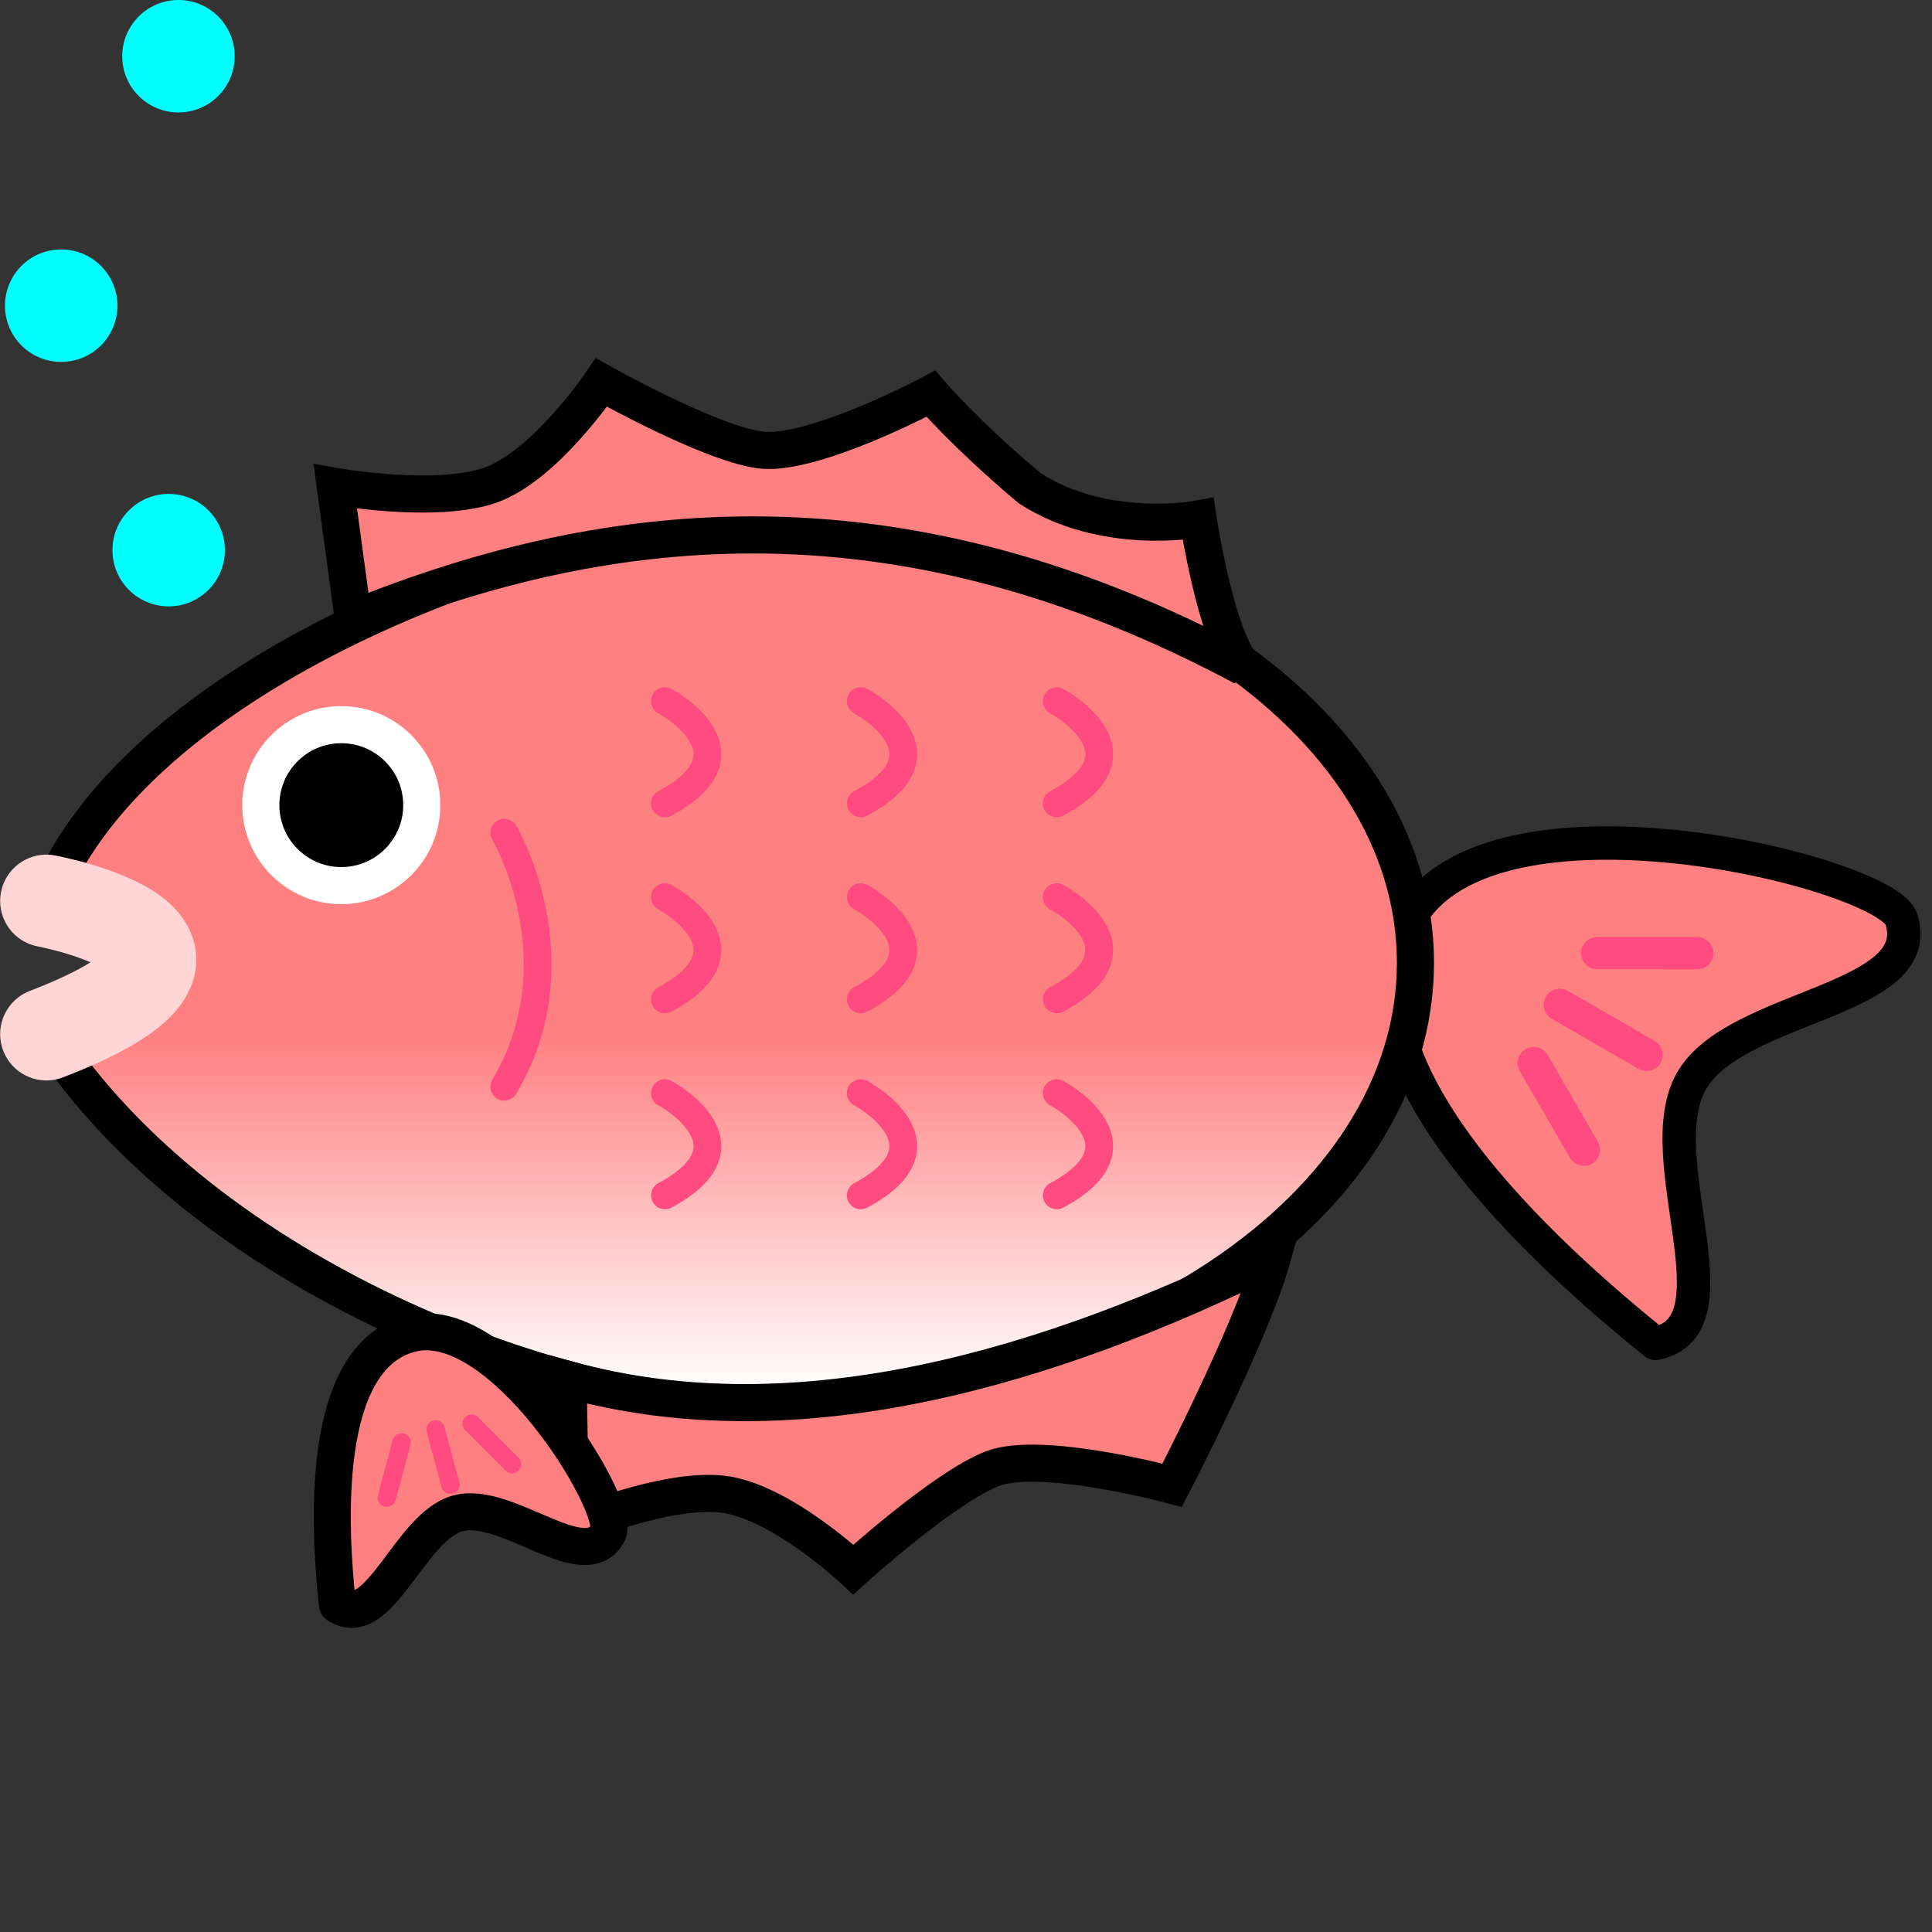 <?xml version="1.0" encoding="UTF-8" standalone="no"?>
<svg
   xmlns:dc="http://purl.org/dc/elements/1.1/"
   xmlns:cc="http://creativecommons.org/ns#"
   xmlns:rdf="http://www.w3.org/1999/02/22-rdf-syntax-ns#"
   xmlns:svg="http://www.w3.org/2000/svg"
   xmlns="http://www.w3.org/2000/svg"
   xmlns:xlink="http://www.w3.org/1999/xlink"
   xmlns:sodipodi="http://sodipodi.sourceforge.net/DTD/sodipodi-0.dtd"
   xmlns:inkscape="http://www.inkscape.org/namespaces/inkscape"
   width="50"
   height="50"
   viewBox="0 0 13.229 13.229"
   version="1.1"
   id="svg8"
   inkscape:version="1.0.1 (c497b03c, 2020-09-10)"
   sodipodi:docname="swim04.svg">
  <rect x="0" y="0" width="13.229" height="13.229" fill="#333333" stroke="none"/>
  <defs
     id="defs2">
    <linearGradient
       inkscape:collect="always"
       id="linearGradient1542">
      <stop
         style="stop-color:#ff8080;stop-opacity:1;"
         offset="0"
         id="stop1538" />
      <stop
         style="stop-color:#ffffff;stop-opacity:1"
         offset="1"
         id="stop1540" />
    </linearGradient>
    <linearGradient
       inkscape:collect="always"
       xlink:href="#linearGradient1542"
       id="linearGradient1544"
       x1="5.877"
       y1="6.922"
       x2="5.877"
       y2="8.831"
       gradientUnits="userSpaceOnUse"
       gradientTransform="matrix(1.268,0,0,1.268,-1.886,0.132)" />
  </defs>
  <sodipodi:namedview
     id="base"
     pagecolor="#ffffff"
     bordercolor="#666666"
     borderopacity="1.0"
     inkscape:pageopacity="0.0"
     inkscape:pageshadow="2"
     inkscape:zoom="7.901719"
     inkscape:cx="38.078938"
     inkscape:cy="23.804943"
     inkscape:document-units="mm"
     inkscape:current-layer="layer1"
     inkscape:document-rotation="0"
     showgrid="false"
     units="px"
     inkscape:window-width="1440"
     inkscape:window-height="697"
     inkscape:window-x="0"
     inkscape:window-y="25"
     inkscape:window-maximized="0"
     fit-margin-top="0"
     fit-margin-left="0"
     fit-margin-right="0"
     fit-margin-bottom="0" />
  <g
     inkscape:label="レイヤー 1"
     inkscape:groupmode="layer"
     id="layer1"
     transform="translate(-0.067,-1.808)">
    <g
       id="g1479"
       transform="matrix(0.991,0.572,-0.572,0.991,4.243,-3.721)"
       inkscape:transform-center-x="-1.5974897"
       inkscape:transform-center-y="1.2005595">
      <path
         id="path1464"
         style="fill:#ff8080;fill-rule:evenodd;stroke:#000000;stroke-width:0.2;stroke-linecap:round;stroke-linejoin:round;stroke-miterlimit:4;stroke-dasharray:none;stroke-opacity:1"
         inkscape:transform-center-x="0.42424362"
         d="m 9.308,6.55 c 10e-8,-0.98 2.288,-1.65 2.545,-1.47 0.399,0.348 -0.598,0.941 -0.598,1.47 0,0.529 0.997,1.122 0.598,1.47 C 11.036,7.894 9.308,7.53 9.308,6.55 Z"
         sodipodi:nodetypes="acaca" />
      <path
         style="fill:none;stroke:#ff4b80;stroke-width:0.193;stroke-linecap:round;stroke-linejoin:miter;stroke-miterlimit:4;stroke-dasharray:none;stroke-opacity:1"
         d="M 10.944,6.551 H 10.345"
         id="path1467" />
      <path
         style="fill:none;stroke:#ff4b80;stroke-width:0.193;stroke-linecap:round;stroke-linejoin:miter;stroke-miterlimit:4;stroke-dasharray:none;stroke-opacity:1"
         d="m 10.903,5.872 -0.519,0.299"
         id="path1469" />
      <path
         style="fill:none;stroke:#ff4b80;stroke-width:0.193;stroke-linecap:round;stroke-linejoin:miter;stroke-miterlimit:4;stroke-dasharray:none;stroke-opacity:1"
         d="m 10.903,7.23 -0.519,-0.299"
         id="path1471" />
    </g>
    <path
       id="path1473"
       style="fill:url(#linearGradient1544);fill-opacity:1;fill-rule:evenodd;stroke:#000000;stroke-width:0.254;stroke-linecap:round;stroke-linejoin:round;stroke-miterlimit:4;stroke-dasharray:none;stroke-opacity:1"
       d="m 9.759,8.4 c 0,1.681 -2.048,3.044 -4.575,3.044 -1.263,0 -3.697,-0.87 -4.799,-2.555 0,0 0,0 0.756,-0.456 C 0.385,7.977 0.385,7.977 0.385,7.977 1.036,6.34 3.921,5.356 5.184,5.356 c 2.527,0 4.575,1.363 4.575,3.044 z"
       sodipodi:nodetypes="ssscsss" />
    <path
       style="fill:none;stroke:#ffd5d5;stroke-width:0.634;stroke-linecap:round;stroke-linejoin:miter;stroke-miterlimit:4;stroke-dasharray:none;stroke-opacity:1"
       d="m 0.385,7.977 c 0,0 1.596,0.297 0,0.912"
       id="path1482"
       sodipodi:nodetypes="cc" />
    <circle
       style="fill:#000000;fill-opacity:1;fill-rule:evenodd;stroke:#ffffff;stroke-width:0.254;stroke-linecap:round;stroke-linejoin:round;stroke-miterlimit:4;stroke-dasharray:none;stroke-opacity:1"
       id="path1484"
       cx="2.404"
       cy="7.321"
       r="0.551" />
    <path
       style="fill:none;stroke:#ff4b80;stroke-width:0.19;stroke-linecap:round;stroke-linejoin:miter;stroke-miterlimit:4;stroke-dasharray:none;stroke-opacity:1"
       d="m 4.62,6.609 c 0,0 0.654,0.35 0,0.7"
       id="path1486" />
    <path
       style="fill:none;stroke:#ff4b80;stroke-width:0.19;stroke-linecap:round;stroke-linejoin:miter;stroke-miterlimit:4;stroke-dasharray:none;stroke-opacity:1"
       d="m 3.52,7.51 c 0,0 0.514,0.87 0,1.739"
       id="path1488" />
    <path
       style="fill:none;stroke:#ff4b80;stroke-width:0.19;stroke-linecap:round;stroke-linejoin:miter;stroke-miterlimit:4;stroke-dasharray:none;stroke-opacity:1"
       d="m 4.62,7.951 c 0,0 0.654,0.35 0,0.7"
       id="path1490" />
    <path
       style="fill:none;stroke:#ff4b80;stroke-width:0.19;stroke-linecap:round;stroke-linejoin:miter;stroke-miterlimit:4;stroke-dasharray:none;stroke-opacity:1"
       d="m 4.62,9.293 c 0,0 0.654,0.35 0,0.7"
       id="path1492" />
    <path
       style="fill:none;stroke:#ff4b80;stroke-width:0.19;stroke-linecap:round;stroke-linejoin:miter;stroke-miterlimit:4;stroke-dasharray:none;stroke-opacity:1"
       d="m 5.961,6.609 c 0,0 0.654,0.35 0,0.7"
       id="path1494" />
    <path
       style="fill:none;stroke:#ff4b80;stroke-width:0.19;stroke-linecap:round;stroke-linejoin:miter;stroke-miterlimit:4;stroke-dasharray:none;stroke-opacity:1"
       d="m 5.961,7.951 c 0,0 0.654,0.35 0,0.7"
       id="path1496" />
    <path
       style="fill:none;stroke:#ff4b80;stroke-width:0.19;stroke-linecap:round;stroke-linejoin:miter;stroke-miterlimit:4;stroke-dasharray:none;stroke-opacity:1"
       d="m 5.961,9.293 c 0,0 0.654,0.35 0,0.7"
       id="path1498" />
    <path
       style="fill:none;stroke:#ff4b80;stroke-width:0.19;stroke-linecap:round;stroke-linejoin:miter;stroke-miterlimit:4;stroke-dasharray:none;stroke-opacity:1"
       d="m 7.303,6.609 c 0,0 0.654,0.35 0,0.7"
       id="path1500" />
    <path
       style="fill:none;stroke:#ff4b80;stroke-width:0.19;stroke-linecap:round;stroke-linejoin:miter;stroke-miterlimit:4;stroke-dasharray:none;stroke-opacity:1"
       d="m 7.303,7.951 c 0,0 0.654,0.35 0,0.7"
       id="path1502" />
    <path
       style="fill:none;stroke:#ff4b80;stroke-width:0.19;stroke-linecap:round;stroke-linejoin:miter;stroke-miterlimit:4;stroke-dasharray:none;stroke-opacity:1"
       d="m 7.303,9.293 c 0,0 0.654,0.35 0,0.7"
       id="path1504" />
    <path
       style="fill:#ff8080;fill-opacity:1;stroke:#000000;stroke-width:0.254;stroke-linecap:butt;stroke-linejoin:miter;stroke-miterlimit:4;stroke-dasharray:none;stroke-opacity:1"
       d="M 2.486,6.045 2.363,5.139 c 0,0 0.679,0.121 1.056,-0.007 0.377,-0.128 0.766,-0.705 0.766,-0.705 0,0 0.726,0.409 1.08,0.461 0.354,0.053 1.176,-0.384 1.176,-0.384 0,0 0.229,0.27 0.675,0.646 0.513,0.333 1.155,0.212 1.155,0.212 0,0 0.12,0.801 0.31,1.014 C 6.253,5.131 4.272,5.32 2.486,6.045 Z"
       id="path1524"
       sodipodi:nodetypes="ccscsccccc" />
    <path
       style="fill:#ff8080;fill-opacity:1;stroke:#000000;stroke-width:0.254;stroke-linecap:butt;stroke-linejoin:miter;stroke-miterlimit:4;stroke-dasharray:none;stroke-opacity:1"
       d="m 3.957,11.255 0.018,1.011 c 0,0 0.636,-0.269 1.032,-0.228 0.396,0.041 0.903,0.517 0.903,0.517 0,0 0.617,-0.56 0.951,-0.69 0.334,-0.13 1.232,0.113 1.232,0.113 0,0 0.543,-1.046 0.687,-1.562 -1.501,0.741 -3.237,1.276 -4.823,0.838 z"
       id="path1536"
       sodipodi:nodetypes="ccscsccc" />
    <circle
       style="fill:#00ffff;fill-opacity:1;fill-rule:evenodd;stroke:none;stroke-width:0.2;stroke-linecap:round;stroke-linejoin:round;stroke-miterlimit:4;stroke-dasharray:none;stroke-opacity:1"
       id="path1546"
       cx="1.222"
       cy="5.575"
       r="0.385" />
    <circle
       style="fill:#00ffff;fill-opacity:1;fill-rule:evenodd;stroke:none;stroke-width:0.2;stroke-linecap:round;stroke-linejoin:round;stroke-miterlimit:4;stroke-dasharray:none;stroke-opacity:1"
       id="circle1548"
       cx="0.486"
       cy="3.901"
       r="0.385" />
    <circle
       style="fill:#00ffff;fill-opacity:1;fill-rule:evenodd;stroke:none;stroke-width:0.2;stroke-linecap:round;stroke-linejoin:round;stroke-miterlimit:4;stroke-dasharray:none;stroke-opacity:1"
       id="circle1550"
       cx="1.289"
       cy="2.193"
       r="0.385" />
    <g
       id="g1534"
       transform="matrix(0.169,0.631,-0.631,0.169,5.435,3.961)"
       inkscape:transform-center-x="-0.37914552"
       inkscape:transform-center-y="0.96329201">
      <path
         id="path1526"
         style="fill:#ff8080;fill-rule:evenodd;stroke:#000000;stroke-width:0.388;stroke-linecap:round;stroke-linejoin:round;stroke-miterlimit:4;stroke-dasharray:none;stroke-opacity:1"
         inkscape:transform-center-x="0.42424362"
         d="m 9.308,6.55 c 10e-8,-0.98 2.288,-1.65 2.545,-1.47 0.399,0.348 -0.598,0.941 -0.598,1.47 0,0.529 0.997,1.122 0.598,1.47 C 11.036,7.894 9.308,7.53 9.308,6.55 Z"
         sodipodi:nodetypes="acaca" />
      <path
         style="fill:none;stroke:#ff4b80;stroke-width:0.193;stroke-linecap:round;stroke-linejoin:miter;stroke-miterlimit:4;stroke-dasharray:none;stroke-opacity:1"
         d="M 10.944,6.551 H 10.345"
         id="path1528" />
      <path
         style="fill:none;stroke:#ff4b80;stroke-width:0.193;stroke-linecap:round;stroke-linejoin:miter;stroke-miterlimit:4;stroke-dasharray:none;stroke-opacity:1"
         d="m 10.903,5.872 -0.519,0.299"
         id="path1530" />
      <path
         style="fill:none;stroke:#ff4b80;stroke-width:0.193;stroke-linecap:round;stroke-linejoin:miter;stroke-miterlimit:4;stroke-dasharray:none;stroke-opacity:1"
         d="m 10.903,7.23 -0.519,-0.299"
         id="path1532" />
    </g>
  </g>
</svg>
